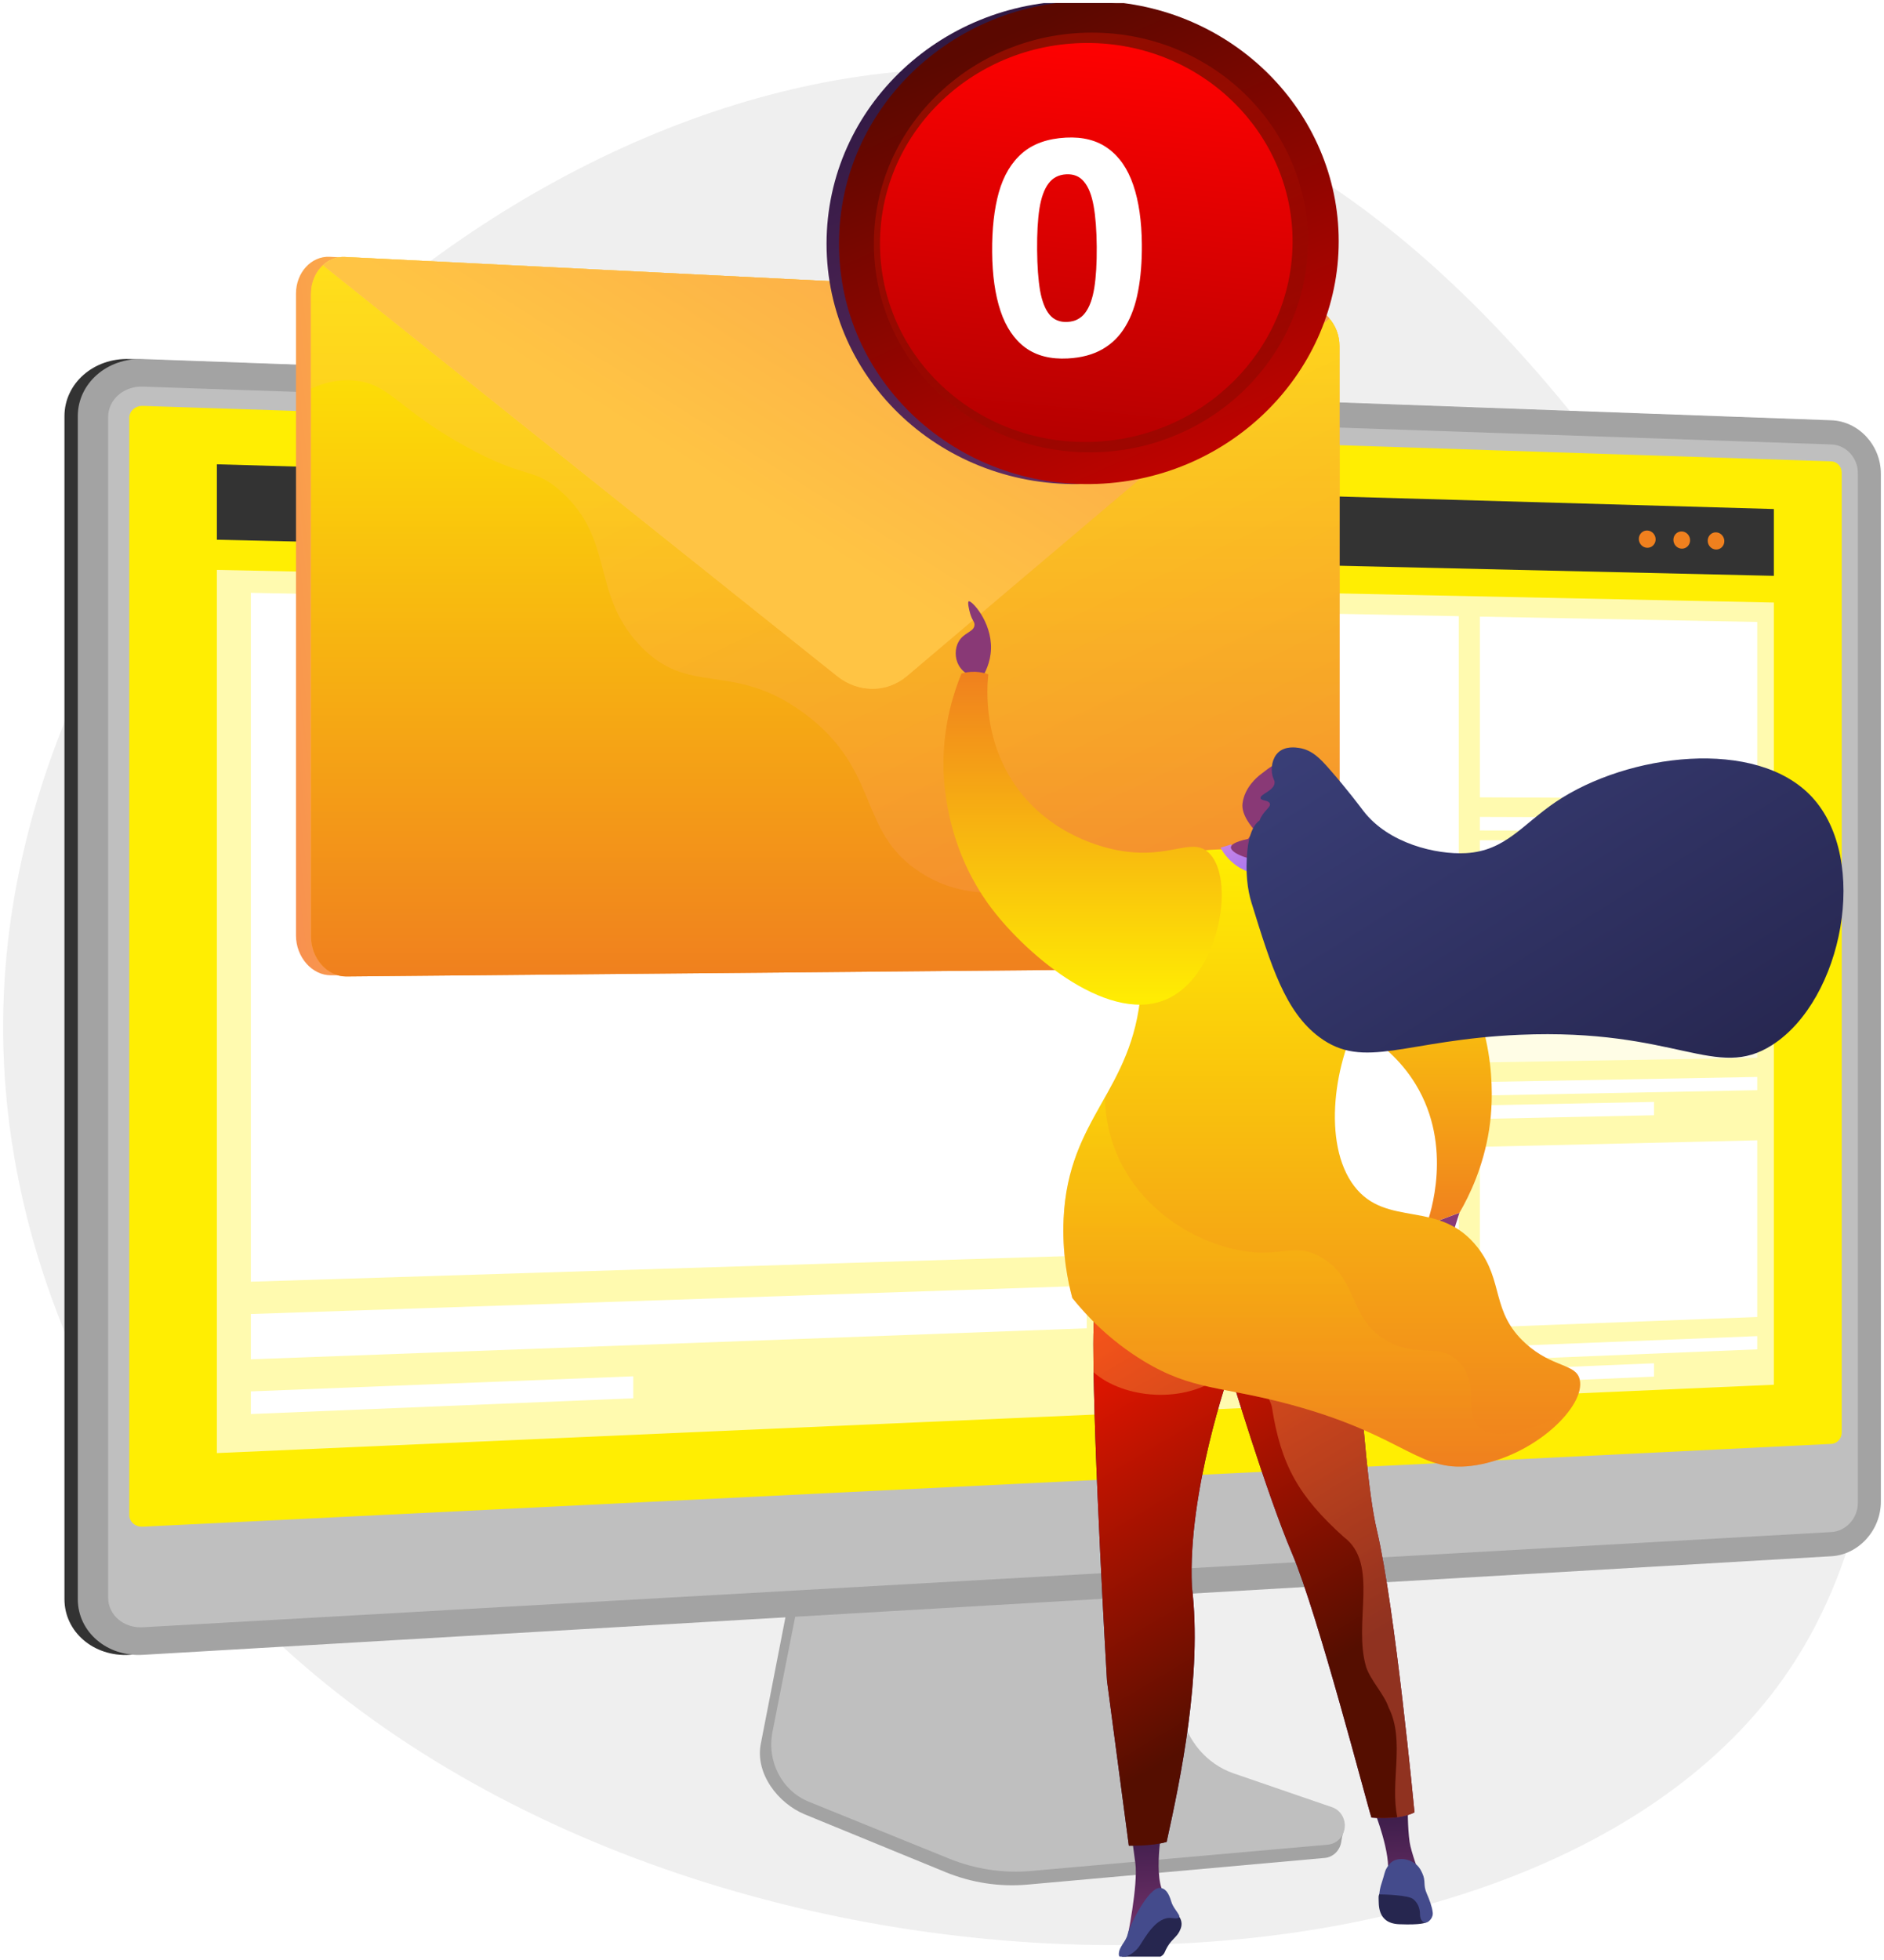 <svg width="301" height="313" viewBox="0 0 301 313" fill="none" xmlns="http://www.w3.org/2000/svg">
<g clip-path="url(#clip0_456_21378)">
<path d="M294.13 157.053C299.087 182.327 309.135 233.552 285.091 267.82C241.454 330.014 93.05 325.631 30.365 247.217C24.946 240.44 -2.24 205.077 0.725 156.655C5.871 72.664 98.741 -1.78 173.17 12.841C216.729 21.399 245.68 58.834 257.599 74.246C262.511 80.598 285.008 110.54 294.13 157.053Z" fill="#EFEFEF"/>
<path d="M20.684 264.303C14.968 264.637 10.297 260.645 10.297 255.403V66.473C10.297 61.232 14.969 57.136 20.684 57.344L290.457 67.125C294.828 67.284 298.369 71.118 298.369 75.672V239.832C298.369 244.387 294.827 248.299 290.457 248.554L20.684 264.303Z" fill="#333333"/>
<path d="M196.561 285.215C192.249 283.715 189.026 279.879 188.117 275.164L181.841 242.601L128.156 244.599L121.549 278.522C120.624 283.273 124.328 288.039 128.594 289.789L151.054 299.001C155.232 300.714 159.722 301.397 164.186 300.996L211.653 296.739C213.041 296.615 214.154 295.472 214.315 294.004C214.477 292.537 215.449 290.889 214.125 290.43L196.56 285.213L196.561 285.215Z" fill="#A3A3A3"/>
<path d="M197.095 283.234C192.788 281.754 189.568 277.965 188.66 273.309L182.391 241.156L130.014 243.131L123.413 276.628C122.489 281.319 124.935 286.023 129.196 287.751L151.635 296.848C155.808 298.54 160.294 299.215 164.753 298.819L212.173 294.615C213.558 294.491 214.67 293.363 214.832 291.915C214.994 290.466 214.16 289.098 212.837 288.644L197.095 283.234Z" fill="#BFBFBF"/>
<path d="M22.817 264.303C17.101 264.637 12.43 260.645 12.43 255.403V66.473C12.43 61.232 17.102 57.136 22.817 57.344L292.59 67.125C296.961 67.284 300.501 71.118 300.501 75.672V239.832C300.501 244.387 296.96 248.299 292.59 248.554L22.817 264.303Z" fill="#A3A3A3"/>
<path d="M292.586 70.986L22.813 61.748C19.757 61.643 17.273 63.828 17.273 66.628V255.14C17.273 257.941 19.757 260.07 22.813 259.898L292.586 244.692C294.928 244.561 296.824 242.473 296.824 240.03V75.554C296.824 73.111 294.929 71.066 292.586 70.985V70.986Z" fill="#BFBFBF"/>
<path d="M22.815 243.836C21.625 243.894 20.656 243.056 20.656 241.966V66.736C20.656 65.646 21.625 64.791 22.815 64.83L292.588 73.688C293.502 73.719 294.245 74.519 294.245 75.471V228.801C294.245 229.754 293.502 230.566 292.588 230.61L22.815 243.834V243.836Z" fill="#FFEE02"/>
<path opacity="0.68" d="M283.401 221.164L34.648 232.079V91.02L283.401 96.237V221.164Z" fill="white"/>
<path d="M283.401 91.969L34.648 86.201V74.154L283.401 81.299V91.969Z" fill="#333333"/>
<path d="M264.513 86.144C264.513 86.906 263.912 87.508 263.171 87.49C262.43 87.471 261.828 86.838 261.828 86.075C261.828 85.312 262.43 84.71 263.171 84.73C263.912 84.749 264.513 85.382 264.513 86.144Z" fill="#F0801E"/>
<path d="M270.022 86.287C270.022 87.047 269.424 87.647 268.688 87.63C267.95 87.611 267.352 86.979 267.352 86.219C267.352 85.459 267.95 84.858 268.688 84.878C269.424 84.897 270.022 85.529 270.022 86.288V86.287Z" fill="#F0801E"/>
<path d="M275.49 86.43C275.49 87.187 274.897 87.786 274.164 87.768C273.43 87.749 272.836 87.119 272.836 86.361C272.836 85.603 273.43 85.003 274.164 85.023C274.896 85.043 275.49 85.673 275.49 86.43Z" fill="#F0801E"/>
<path d="M233.059 198.651L40.078 204.705V94.684L233.059 98.415V198.651Z" fill="white"/>
<path d="M280.744 132.724L236.43 132.635V130.472L280.744 130.611V132.724Z" fill="white"/>
<path d="M264.255 136.371L236.43 136.368V134.206L264.255 134.24V136.371Z" fill="white"/>
<path opacity="0.68" d="M280.744 168.949L236.43 169.691V140.825L280.744 140.732V168.949Z" fill="white"/>
<path d="M280.744 174.118L236.43 174.979V172.818L280.744 172.005V174.118Z" fill="white"/>
<path d="M264.255 178.12L236.43 178.712V176.551L264.255 175.989V178.12Z" fill="white"/>
<path d="M280.744 210.342L236.43 212.036V183.17L280.744 182.125V210.342Z" fill="white"/>
<path d="M280.744 215.511L236.43 217.323V215.162L280.744 213.399V215.511Z" fill="white"/>
<path d="M264.255 219.867L236.43 221.057V218.896L264.255 217.736V219.867Z" fill="white"/>
<path d="M173.627 212.148L40.078 217.101V209.868L173.627 205.36V212.148Z" fill="white"/>
<path d="M233.062 209.944L214.008 210.65V203.997L233.062 203.354V209.944Z" fill="white"/>
<path d="M211.061 210.759L191.578 211.482V204.755L211.061 204.097V210.759Z" fill="white"/>
<path d="M101.176 223.329L40.078 225.841V222.225L101.176 219.815V223.329Z" fill="white"/>
<path d="M280.744 127.555L236.43 127.346V98.481L280.744 99.338V127.555Z" fill="white"/>
<path d="M205.14 48.624L52.691 41.015C49.734 40.867 47.289 43.533 47.289 46.894V149.418C47.289 152.873 49.868 155.796 52.902 155.768L205.39 154.362C208.626 154.332 211.134 151.68 211.134 148.281V55.2C211.134 51.699 208.478 48.791 205.14 48.624Z" fill="url(#paint0_linear_456_21378)"/>
<path d="M207.992 48.663L55.103 41.041C52.139 40.892 49.688 43.562 49.688 46.928V149.593C49.688 153.054 52.274 155.981 55.315 155.953L208.242 154.561C211.487 154.532 214.003 151.876 214.003 148.471V55.249C214.003 51.742 211.34 48.83 207.992 48.663Z" fill="url(#paint1_linear_456_21378)"/>
<path d="M144.898 107.988L212.393 50.871C211.3 49.591 209.742 48.75 207.993 48.663L55.105 41.041C53.767 40.974 52.536 41.481 51.586 42.365L133.73 107.985C137.126 110.698 141.687 110.706 144.897 107.989L144.898 107.988Z" fill="url(#paint2_linear_456_21378)"/>
<path d="M144.896 107.989C141.686 110.705 137.124 110.697 133.729 107.984L51.585 42.365C50.428 43.442 49.688 45.079 49.688 46.928V149.593C49.688 153.054 52.274 155.981 55.315 155.953L208.242 154.561C211.487 154.531 214.003 151.876 214.003 148.471V55.249C214.003 53.575 213.391 52.04 212.391 50.871L144.896 107.989Z" fill="url(#paint3_linear_456_21378)"/>
<path d="M144.898 107.988L212.393 50.871C211.3 49.591 209.742 48.75 207.993 48.663L55.105 41.041C53.767 40.974 52.536 41.481 51.586 42.365L133.73 107.985C137.126 110.698 141.687 110.706 144.897 107.989L144.898 107.988Z" fill="url(#paint4_linear_456_21378)"/>
<path style="mix-blend-mode:multiply" opacity="0.37" d="M212.391 50.871L144.896 107.989C141.686 110.705 137.124 110.697 133.729 107.984L51.585 42.365C50.428 43.442 49.688 45.079 49.688 46.928V62.069C52.52 60.777 54.926 60.568 56.886 60.797C62.325 61.433 63.629 65.319 74.156 71.177C84.114 76.718 85.164 74.504 89.595 78.463C98.192 86.144 94.422 94.546 101.993 102.825C109.945 111.52 116.863 105.362 128.446 113.902C140.847 123.044 136.859 132.862 147.161 139.413C161.788 148.717 176.967 133.645 189.792 142.968C193.704 145.812 196.214 150.069 197.835 154.656L208.242 154.562C211.487 154.532 214.003 151.877 214.003 148.472V55.249C214.003 53.575 213.391 52.04 212.391 50.871Z" fill="url(#paint5_linear_456_21378)"/>
<path d="M156.836 108.309C157.343 107.523 158.269 105.852 158.328 103.608C158.443 99.248 155.205 95.846 154.771 96.041C154.536 96.146 154.834 97.423 155 97.99C155.346 99.169 155.72 99.283 155.689 99.825C155.624 100.939 154.015 100.983 153.165 102.462C152.553 103.527 152.504 105.045 153.165 106.245C154.261 108.237 156.732 108.308 156.837 108.309H156.836Z" fill="url(#paint6_linear_456_21378)"/>
<path d="M225.986 203.028L224.742 198.75L229.936 194.904L233.174 193.694L231.257 199.68L225.986 203.028Z" fill="url(#paint7_linear_456_21378)"/>
<path d="M219.556 289.189C219.556 289.189 222.397 296.33 221.649 299.498C224.7 299.438 226.673 299.05 226.673 299.05C226.673 299.05 225.447 295.793 225.207 294.179C224.883 292 224.908 288.472 224.908 288.472L219.555 289.19L219.556 289.189Z" fill="url(#paint8_linear_456_21378)"/>
<path d="M188.235 305.892C188.419 306.114 188.744 306.576 188.772 307.204C188.787 307.545 188.709 307.825 188.611 308.083C188.127 309.357 187.366 309.525 186.545 310.876C186.043 311.702 186.138 311.951 185.679 312.324C185.073 312.816 184.341 312.844 183.705 312.851C182.631 312.863 181.087 312.825 179.141 312.593C180.16 311.28 181.244 309.946 182.398 308.599C182.904 308.008 183.408 307.432 183.912 306.868L186.91 305.855C187.352 305.867 187.794 305.879 188.236 305.891L188.235 305.892Z" fill="#26264F"/>
<path d="M185.749 291.349C185.749 291.349 184.035 300.282 186.215 302.784C188.073 305.287 185.318 303.502 185.318 303.502L182.029 306.371L180.055 309.778C180.055 309.778 181.871 301.034 181.387 297.564C180.902 294.093 180.659 291.753 180.659 291.753L185.748 291.35L185.749 291.349Z" fill="url(#paint9_linear_456_21378)"/>
<path d="M179.283 193.623C179.283 193.623 174.68 197.739 174.68 214.685C174.68 231.63 176.86 268.43 176.86 268.43L180.35 294.775C180.35 294.775 183.968 294.904 186.391 294.177C188.572 284.252 192.126 267.46 190.428 253.419C189.701 238.167 196.485 219.041 196.485 219.041C196.485 219.041 202.301 238.409 206.419 248.092C210.538 257.776 218.379 288.113 219.107 290.292C223.926 290.728 225.985 289.455 225.985 289.455C225.985 289.455 222.895 256.807 219.987 244.46C217.08 232.113 217.322 202.336 212.476 193.862C201.573 189.505 179.282 193.62 179.282 193.62L179.283 193.623Z" fill="url(#paint10_linear_456_21378)"/>
<path d="M179.283 193.623C179.283 193.623 174.68 197.739 174.68 214.685C174.68 231.63 176.86 268.43 176.86 268.43L180.35 294.775C180.35 294.775 183.968 294.904 186.391 294.177C188.572 284.252 192.126 267.46 190.43 253.419C189.702 238.167 196.487 219.041 196.487 219.041C196.487 219.041 202.302 238.409 206.42 248.092C210.539 257.776 218.38 288.113 219.108 290.292C223.927 290.728 225.986 289.455 225.986 289.455C225.986 289.455 222.896 256.807 219.988 244.46C217.081 232.113 217.323 202.336 212.477 193.862C201.574 189.505 179.283 193.621 179.283 193.621V193.623Z" fill="url(#paint11_linear_456_21378)"/>
<path style="mix-blend-mode:multiply" opacity="0.37" d="M203.199 224.673C204.635 233.997 207.505 239.016 214.682 245.471C220.424 249.773 216.118 259.097 218.272 266.268C218.989 268.42 221.143 270.571 221.86 272.723C224.531 278.06 222.036 284.589 223.247 290.24C225.131 289.979 225.986 289.456 225.986 289.456C225.986 289.456 222.896 256.808 219.988 244.461C217.081 232.114 217.323 202.337 212.477 193.863C201.574 189.506 179.283 193.622 179.283 193.622C179.283 193.622 174.68 197.738 174.68 214.683C174.68 216.059 174.694 217.566 174.721 219.172C179.5 223.397 189.275 224.336 195.303 219.652C195.667 219.38 196.055 219.212 196.454 219.131C196.473 219.077 196.485 219.041 196.485 219.041C196.485 219.041 196.496 219.074 196.51 219.125C199.254 218.624 202.575 222.185 203.197 224.672L203.199 224.673Z" fill="url(#paint12_linear_456_21378)"/>
<path d="M220.903 302.207C220.903 302.207 220.194 302.207 220.254 303.121C220.313 304.035 219.935 307.179 223.534 307.326C227.133 307.474 227.688 307.071 227.806 307.071C227.925 307.071 226.862 304.064 226.862 304.064L225.712 302.591L222.614 302.266L220.903 302.207Z" fill="#26264F"/>
<path d="M228.886 305.363C228.81 304.605 228.384 303.41 227.957 302.448C227.321 301.019 227.843 300.484 227.236 299.184C227.026 298.734 226.822 298.307 226.378 297.884C226.276 297.786 225.283 296.869 223.837 296.916C223.552 296.925 223.114 296.944 222.639 297.197C222.081 297.494 221.801 297.94 221.563 298.332C221.187 298.947 221.273 299.137 220.696 300.901C220.649 301.043 220.547 301.351 220.469 301.776C220.409 302.101 220.385 302.374 220.375 302.561C221.319 302.561 224.949 302.708 225.715 303.269C226.483 303.828 226.866 304.773 226.866 305.716C226.866 306.659 227.338 307.102 227.81 307.071C228.232 307.045 229.069 306.265 228.886 305.362V305.363Z" fill="#444B8C"/>
<path d="M185.286 301.529C186.098 301.542 186.692 302.187 187.14 303.74C187.589 305.294 189.742 306.668 187.23 306.34C184.718 306.011 182.894 309.566 181.997 310.882C181.1 312.196 178.691 313.364 178.751 312.08C178.811 310.795 179.873 310.195 180.172 308.88C180.471 307.565 183.437 301.5 185.286 301.529Z" fill="#444B8C"/>
<path d="M227.892 195.668C228.489 194.011 232.209 183.133 226.195 173.213C221.273 165.092 212.755 162.441 211.54 162.084C204.147 159.902 200.441 162.705 198.109 160.126C194.15 155.749 198.634 140.838 207.308 137.851C217.084 134.485 228.814 147.43 233.567 155.932C239.802 167.087 238.267 178.173 237.907 180.457C236.969 186.39 234.79 190.916 233.175 193.695C231.414 194.353 229.654 195.01 227.892 195.669V195.668Z" fill="url(#paint13_linear_456_21378)"/>
<path d="M202.363 135.746C193.636 135.397 186.905 135.536 183.103 139.332C179.088 143.341 183.146 147.868 182.274 158.357C180.939 174.414 170.698 178.337 169.927 194.628C169.668 200.117 170.597 204.603 171.319 207.306C173.567 210.102 177.246 214.049 182.674 217.349C190.574 222.152 195.155 221.315 206.501 224.417C225.058 229.492 226.71 235.536 235.912 233.997C245.212 232.441 253.371 224.621 252.386 220.326C251.796 217.755 248.047 218.483 243.73 214.56C238.167 209.505 240.312 204.679 236.083 199.247C230.008 191.444 221.544 196.214 216.367 189.451C211.13 182.61 213.207 169.129 217.622 161.781C220.506 156.982 221.74 151.357 224.193 146.325C224.398 145.907 224.634 145.221 224.529 144.364C224.131 141.086 218.663 139.309 214.522 138.005C208.206 136.016 203.079 135.775 202.363 135.747V135.746Z" fill="url(#paint14_linear_456_21378)"/>
<path d="M195.008 135.386L196.729 134.856C196.729 134.856 197.179 137.184 202.713 137.475C205.785 137.475 207.771 135.756 207.771 135.756L208.948 136.612C208.948 136.612 206.368 139.832 202.264 139.75C196.968 139.645 195.009 135.385 195.009 135.385L195.008 135.386Z" fill="url(#paint15_linear_456_21378)"/>
<path d="M198.514 128.303C198.846 125.746 200.869 124.107 201.311 123.757C203.159 122.289 203.536 122.141 204.171 122.021L205.038 121.889C205.038 121.889 205.084 121.89 205.132 121.893C205.639 121.924 207.161 122.517 207.437 122.711C208.321 123.332 207.67 127.729 204.991 133.196C204.885 133.66 204.78 134.123 204.675 134.585C207.01 134.996 207.588 135.417 207.606 135.752C207.646 136.48 205.09 137.409 202.721 137.469C199.75 137.545 196.596 136.268 196.657 135.314C196.682 134.928 197.242 134.453 199.399 133.985C199.736 133.512 200.073 133.038 200.41 132.564C200.104 132.193 198.27 130.185 198.514 128.302V128.303Z" fill="url(#paint16_linear_456_21378)"/>
<path d="M202.186 127.34C202.861 126.937 203.373 127.804 203.056 128.56C202.738 129.317 201.672 129.791 201.024 129.34C200.377 128.889 201.279 127.882 202.185 127.34H202.186Z" fill="url(#paint17_linear_456_21378)"/>
<path d="M289.521 127.327C280.652 117.71 260.016 120.347 248.57 128.071C243.251 131.66 240.521 135.899 234.237 136.255C229.459 136.526 221.858 134.73 217.856 129.559C217.352 128.907 215.335 126.175 212.306 122.73C210.971 121.21 209.644 119.785 207.586 119.463C207.063 119.381 205.323 119.098 204.173 120.22C203.241 121.129 203.012 122.711 203.288 123.851C203.453 124.533 203.666 124.605 203.635 125.05C203.55 126.304 201.265 126.85 201.392 127.481C201.482 127.932 202.672 127.767 202.877 128.333C203.101 128.954 201.795 129.488 201.234 131.049C200.182 131.753 199.518 133.502 199.288 135.845C198.95 139.287 199.296 142.084 199.949 144.192C203.092 154.335 205.341 161.59 210.782 165.642C217.986 171.006 224.473 166.054 242.799 165.27C267.892 164.197 274.149 172.697 283.168 166.882C294.429 159.622 298.73 137.31 289.521 127.326V127.327Z" fill="url(#paint18_linear_456_21378)"/>
<path d="M157.9 107.698C157.676 109.796 156.919 119.077 163.326 126.913C169.312 134.235 177.791 135.697 179.366 135.936C186.989 137.086 190.276 133.804 192.94 136.04C197.46 139.836 195.058 155.219 186.874 159.362C177.65 164.032 164.26 152.811 158.388 145.038C150.685 134.84 150.688 123.648 150.733 121.338C150.85 115.332 152.389 110.551 153.609 107.577C154.11 107.427 154.873 107.26 155.808 107.292C156.699 107.323 157.418 107.523 157.899 107.698H157.9Z" fill="url(#paint19_linear_456_21378)"/>
<g style="mix-blend-mode:multiply" opacity="0.3">
<path d="M236.192 227.859C233.961 225.573 236.417 220.963 233.121 217.536C230.061 214.355 226.598 216.925 221.673 214.188C215.355 210.677 217.096 204.251 211.062 200.796C206.723 198.312 204.683 200.983 197.938 199.68C191.204 198.379 183.003 193.741 178.951 185.451C177.229 181.929 176.595 178.427 176.511 175.297C173.482 180.704 170.341 185.885 169.927 194.629C169.668 200.119 170.597 204.605 171.319 207.307C173.567 210.103 177.246 214.05 182.674 217.351C190.574 222.153 195.155 221.316 206.501 224.418C225.058 229.493 226.71 235.537 235.912 233.998C241.856 233.004 247.321 229.451 250.243 225.894C241.666 229.709 237.81 229.519 236.191 227.86L236.192 227.859Z" fill="url(#paint20_linear_456_21378)"/>
</g>
<path d="M211.888 38.528C211.888 59.141 194.92 76.483 173.295 77.286C150.864 78.12 132.055 60.961 132.055 38.934C132.055 16.908 150.864 -0.442 173.295 0.163C194.92 0.746 211.888 17.915 211.888 38.528Z" fill="url(#paint21_linear_456_21378)"/>
<path d="M213.88 38.528C213.88 59.141 196.912 76.483 175.287 77.286C152.856 78.12 134.047 60.961 134.047 38.934C134.047 16.908 152.856 -0.442 175.287 0.163C196.912 0.746 213.88 17.915 213.88 38.528Z" fill="url(#paint22_linear_456_21378)"/>
<path style="mix-blend-mode:multiply" opacity="0.3" d="M208.96 38.553C208.96 56.538 194.121 71.607 175.288 72.228C155.846 72.869 139.617 57.958 139.617 38.905C139.617 19.852 155.845 4.777 175.287 5.221C194.12 5.65 208.959 20.569 208.959 38.554L208.96 38.553Z" fill="url(#paint23_linear_456_21378)"/>
<path d="M206.511 38.561C206.511 55.683 192.373 70.01 174.455 70.576C155.987 71.159 140.594 56.983 140.594 38.897C140.594 20.811 155.987 6.478 174.455 6.873C192.373 7.257 206.511 21.439 206.511 38.561Z" fill="url(#paint24_linear_456_21378)"/>
<g filter="url(#filter0_d_456_21378)">
<path d="M185.43 38.022C185.453 40.787 185.255 43.267 184.836 45.462C184.432 47.656 183.761 49.536 182.821 51.101C181.897 52.666 180.674 53.886 179.152 54.764C177.629 55.641 175.775 56.136 173.591 56.251C170.845 56.395 168.584 55.818 166.81 54.519C165.035 53.206 163.715 51.258 162.851 48.678C161.987 46.081 161.54 42.947 161.51 39.275C161.479 35.572 161.836 32.388 162.579 29.723C163.337 27.042 164.585 24.952 166.321 23.454C168.057 21.957 170.384 21.131 173.302 20.978C176.032 20.835 178.285 21.421 180.06 22.735C181.85 24.032 183.185 25.978 184.065 28.574C184.944 31.154 185.4 34.303 185.43 38.022ZM168.695 38.899C168.717 41.508 168.875 43.68 169.17 45.416C169.481 47.134 169.983 48.413 170.677 49.252C171.371 50.091 172.326 50.479 173.543 50.415C174.745 50.352 175.685 49.873 176.365 48.977C177.06 48.066 177.548 46.735 177.83 44.985C178.112 43.22 178.243 41.024 178.221 38.4C178.2 35.79 178.034 33.618 177.723 31.884C177.412 30.149 176.902 28.863 176.193 28.025C175.499 27.171 174.551 26.775 173.35 26.838C172.133 26.901 171.184 27.397 170.505 28.323C169.826 29.234 169.345 30.572 169.063 32.338C168.796 34.102 168.674 36.289 168.695 38.899Z" fill="white"/>
</g>
</g>
<defs>
<filter id="filter0_d_456_21378" x="157.367" y="20.35" width="28.211" height="38.526" filterUnits="userSpaceOnUse" color-interpolation-filters="sRGB">
<feFlood flood-opacity="0" result="BackgroundImageFix"/>
<feColorMatrix in="SourceAlpha" type="matrix" values="0 0 0 0 0 0 0 0 0 0 0 0 0 0 0 0 0 0 127 0" result="hardAlpha"/>
<feOffset dx="-3" dy="1"/>
<feGaussianBlur stdDeviation="0.5"/>
<feComposite in2="hardAlpha" operator="out"/>
<feColorMatrix type="matrix" values="0 0 0 0 0 0 0 0 0 0 0 0 0 0 0 0 0 0 0.25 0"/>
<feBlend mode="normal" in2="BackgroundImageFix" result="effect1_dropShadow_456_21378"/>
<feBlend mode="normal" in="SourceGraphic" in2="effect1_dropShadow_456_21378" result="shape"/>
</filter>
<linearGradient id="paint0_linear_456_21378" x1="82.996" y1="103.45" x2="15.571" y2="111.675" gradientUnits="userSpaceOnUse">
<stop stop-color="#FFC444"/>
<stop offset="1" stop-color="#F36F56"/>
</linearGradient>
<linearGradient id="paint1_linear_456_21378" x1="118.274" y1="70.166" x2="182.661" y2="207.168" gradientUnits="userSpaceOnUse">
<stop stop-color="#FFC444"/>
<stop offset="1" stop-color="#F36F56"/>
</linearGradient>
<linearGradient id="paint2_linear_456_21378" x1="218.606" y1="75.529" x2="51.122" y2="44.5" gradientUnits="userSpaceOnUse">
<stop stop-color="#FFAA00"/>
<stop offset="0.24" stop-color="#FFBA1C"/>
<stop offset="0.75" stop-color="#FFD955"/>
<stop offset="1" stop-color="#FFE66C"/>
</linearGradient>
<linearGradient id="paint3_linear_456_21378" x1="131.845" y1="42.365" x2="131.845" y2="155.953" gradientUnits="userSpaceOnUse">
<stop stop-color="#FFEE02"/>
<stop offset="1" stop-color="#F0801E"/>
</linearGradient>
<linearGradient id="paint4_linear_456_21378" x1="113.952" y1="76.752" x2="203.086" y2="-66.556" gradientUnits="userSpaceOnUse">
<stop stop-color="#FFC444"/>
<stop offset="1" stop-color="#F36F56"/>
</linearGradient>
<linearGradient id="paint5_linear_456_21378" x1="134.868" y1="62.388" x2="199.245" y2="199.368" gradientUnits="userSpaceOnUse">
<stop stop-color="#FFC444"/>
<stop offset="1" stop-color="#F36F56"/>
</linearGradient>
<linearGradient id="paint6_linear_456_21378" x1="155.057" y1="123.095" x2="155.303" y2="112.623" gradientUnits="userSpaceOnUse">
<stop stop-color="#311944"/>
<stop offset="1" stop-color="#893976"/>
</linearGradient>
<linearGradient id="paint7_linear_456_21378" x1="227.082" y1="217.124" x2="228.683" y2="199.26" gradientUnits="userSpaceOnUse">
<stop stop-color="#311944"/>
<stop offset="1" stop-color="#893976"/>
</linearGradient>
<linearGradient id="paint8_linear_456_21378" x1="222.674" y1="285.99" x2="224.152" y2="313.34" gradientUnits="userSpaceOnUse">
<stop stop-color="#311944"/>
<stop offset="1" stop-color="#893976"/>
</linearGradient>
<linearGradient id="paint9_linear_456_21378" x1="182.446" y1="288.163" x2="183.923" y2="315.514" gradientUnits="userSpaceOnUse">
<stop stop-color="#311944"/>
<stop offset="1" stop-color="#893976"/>
</linearGradient>
<linearGradient id="paint10_linear_456_21378" x1="174.679" y1="243.324" x2="225.985" y2="243.324" gradientUnits="userSpaceOnUse">
<stop stop-color="#311944"/>
<stop offset="1" stop-color="#893976"/>
</linearGradient>
<linearGradient id="paint11_linear_456_21378" x1="173.048" y1="205.108" x2="209.968" y2="267.169" gradientUnits="userSpaceOnUse">
<stop stop-color="#FF1700"/>
<stop offset="1" stop-color="#550E00"/>
</linearGradient>
<linearGradient id="paint12_linear_456_21378" x1="187.602" y1="196.452" x2="224.522" y2="258.512" gradientUnits="userSpaceOnUse">
<stop stop-color="#FFC444"/>
<stop offset="1" stop-color="#F36F56"/>
</linearGradient>
<linearGradient id="paint13_linear_456_21378" x1="217.496" y1="137.305" x2="217.496" y2="195.669" gradientUnits="userSpaceOnUse">
<stop stop-color="#FFEE02"/>
<stop offset="1" stop-color="#F0801E"/>
</linearGradient>
<linearGradient id="paint14_linear_456_21378" x1="211.175" y1="135.62" x2="211.175" y2="234.241" gradientUnits="userSpaceOnUse">
<stop stop-color="#FFEE02"/>
<stop offset="1" stop-color="#F0801E"/>
</linearGradient>
<linearGradient id="paint15_linear_456_21378" x1="197.101" y1="128.282" x2="204.669" y2="140.321" gradientUnits="userSpaceOnUse">
<stop stop-color="#E38DDD"/>
<stop offset="1" stop-color="#9571F6"/>
</linearGradient>
<linearGradient id="paint16_linear_456_21378" x1="541.383" y1="354.114" x2="523.267" y2="342.089" gradientUnits="userSpaceOnUse">
<stop stop-color="#311944"/>
<stop offset="1" stop-color="#893976"/>
</linearGradient>
<linearGradient id="paint17_linear_456_21378" x1="467.617" y1="224.418" x2="447.17" y2="217.012" gradientUnits="userSpaceOnUse">
<stop stop-color="#311944"/>
<stop offset="1" stop-color="#893976"/>
</linearGradient>
<linearGradient id="paint18_linear_456_21378" x1="200.828" y1="68.951" x2="270.532" y2="179.828" gradientUnits="userSpaceOnUse">
<stop stop-color="#444B8C"/>
<stop offset="1" stop-color="#26264F"/>
</linearGradient>
<linearGradient id="paint19_linear_456_21378" x1="172.961" y1="107.288" x2="172.961" y2="160.463" gradientUnits="userSpaceOnUse">
<stop stop-color="#F0801E"/>
<stop offset="1" stop-color="#FFEE02"/>
</linearGradient>
<linearGradient id="paint20_linear_456_21378" x1="210.063" y1="175.297" x2="210.063" y2="234.242" gradientUnits="userSpaceOnUse">
<stop stop-color="#FFEE02"/>
<stop offset="1" stop-color="#F0801E"/>
</linearGradient>
<linearGradient id="paint21_linear_456_21378" x1="157.601" y1="6.022" x2="207.357" y2="119.643" gradientUnits="userSpaceOnUse">
<stop stop-color="#311944"/>
<stop offset="1" stop-color="#893976"/>
</linearGradient>
<linearGradient id="paint22_linear_456_21378" x1="159.593" y1="6.022" x2="209.348" y2="119.643" gradientUnits="userSpaceOnUse">
<stop stop-color="#5B0800"/>
<stop offset="1" stop-color="#FF0000"/>
</linearGradient>
<linearGradient id="paint23_linear_456_21378" x1="161.808" y1="10.315" x2="205.03" y2="109.017" gradientUnits="userSpaceOnUse">
<stop stop-color="#FF1700"/>
<stop offset="1"/>
</linearGradient>
<linearGradient id="paint24_linear_456_21378" x1="176.962" y1="6.053" x2="164.636" y2="124.304" gradientUnits="userSpaceOnUse">
<stop stop-color="#FF0101"/>
<stop offset="1" stop-color="#790000"/>
</linearGradient>
<clipPath id="clip0_456_21378">
<rect width="300" height="312" fill="white" transform="translate(0.5 0.5)"/>
</clipPath>
</defs>
</svg>
